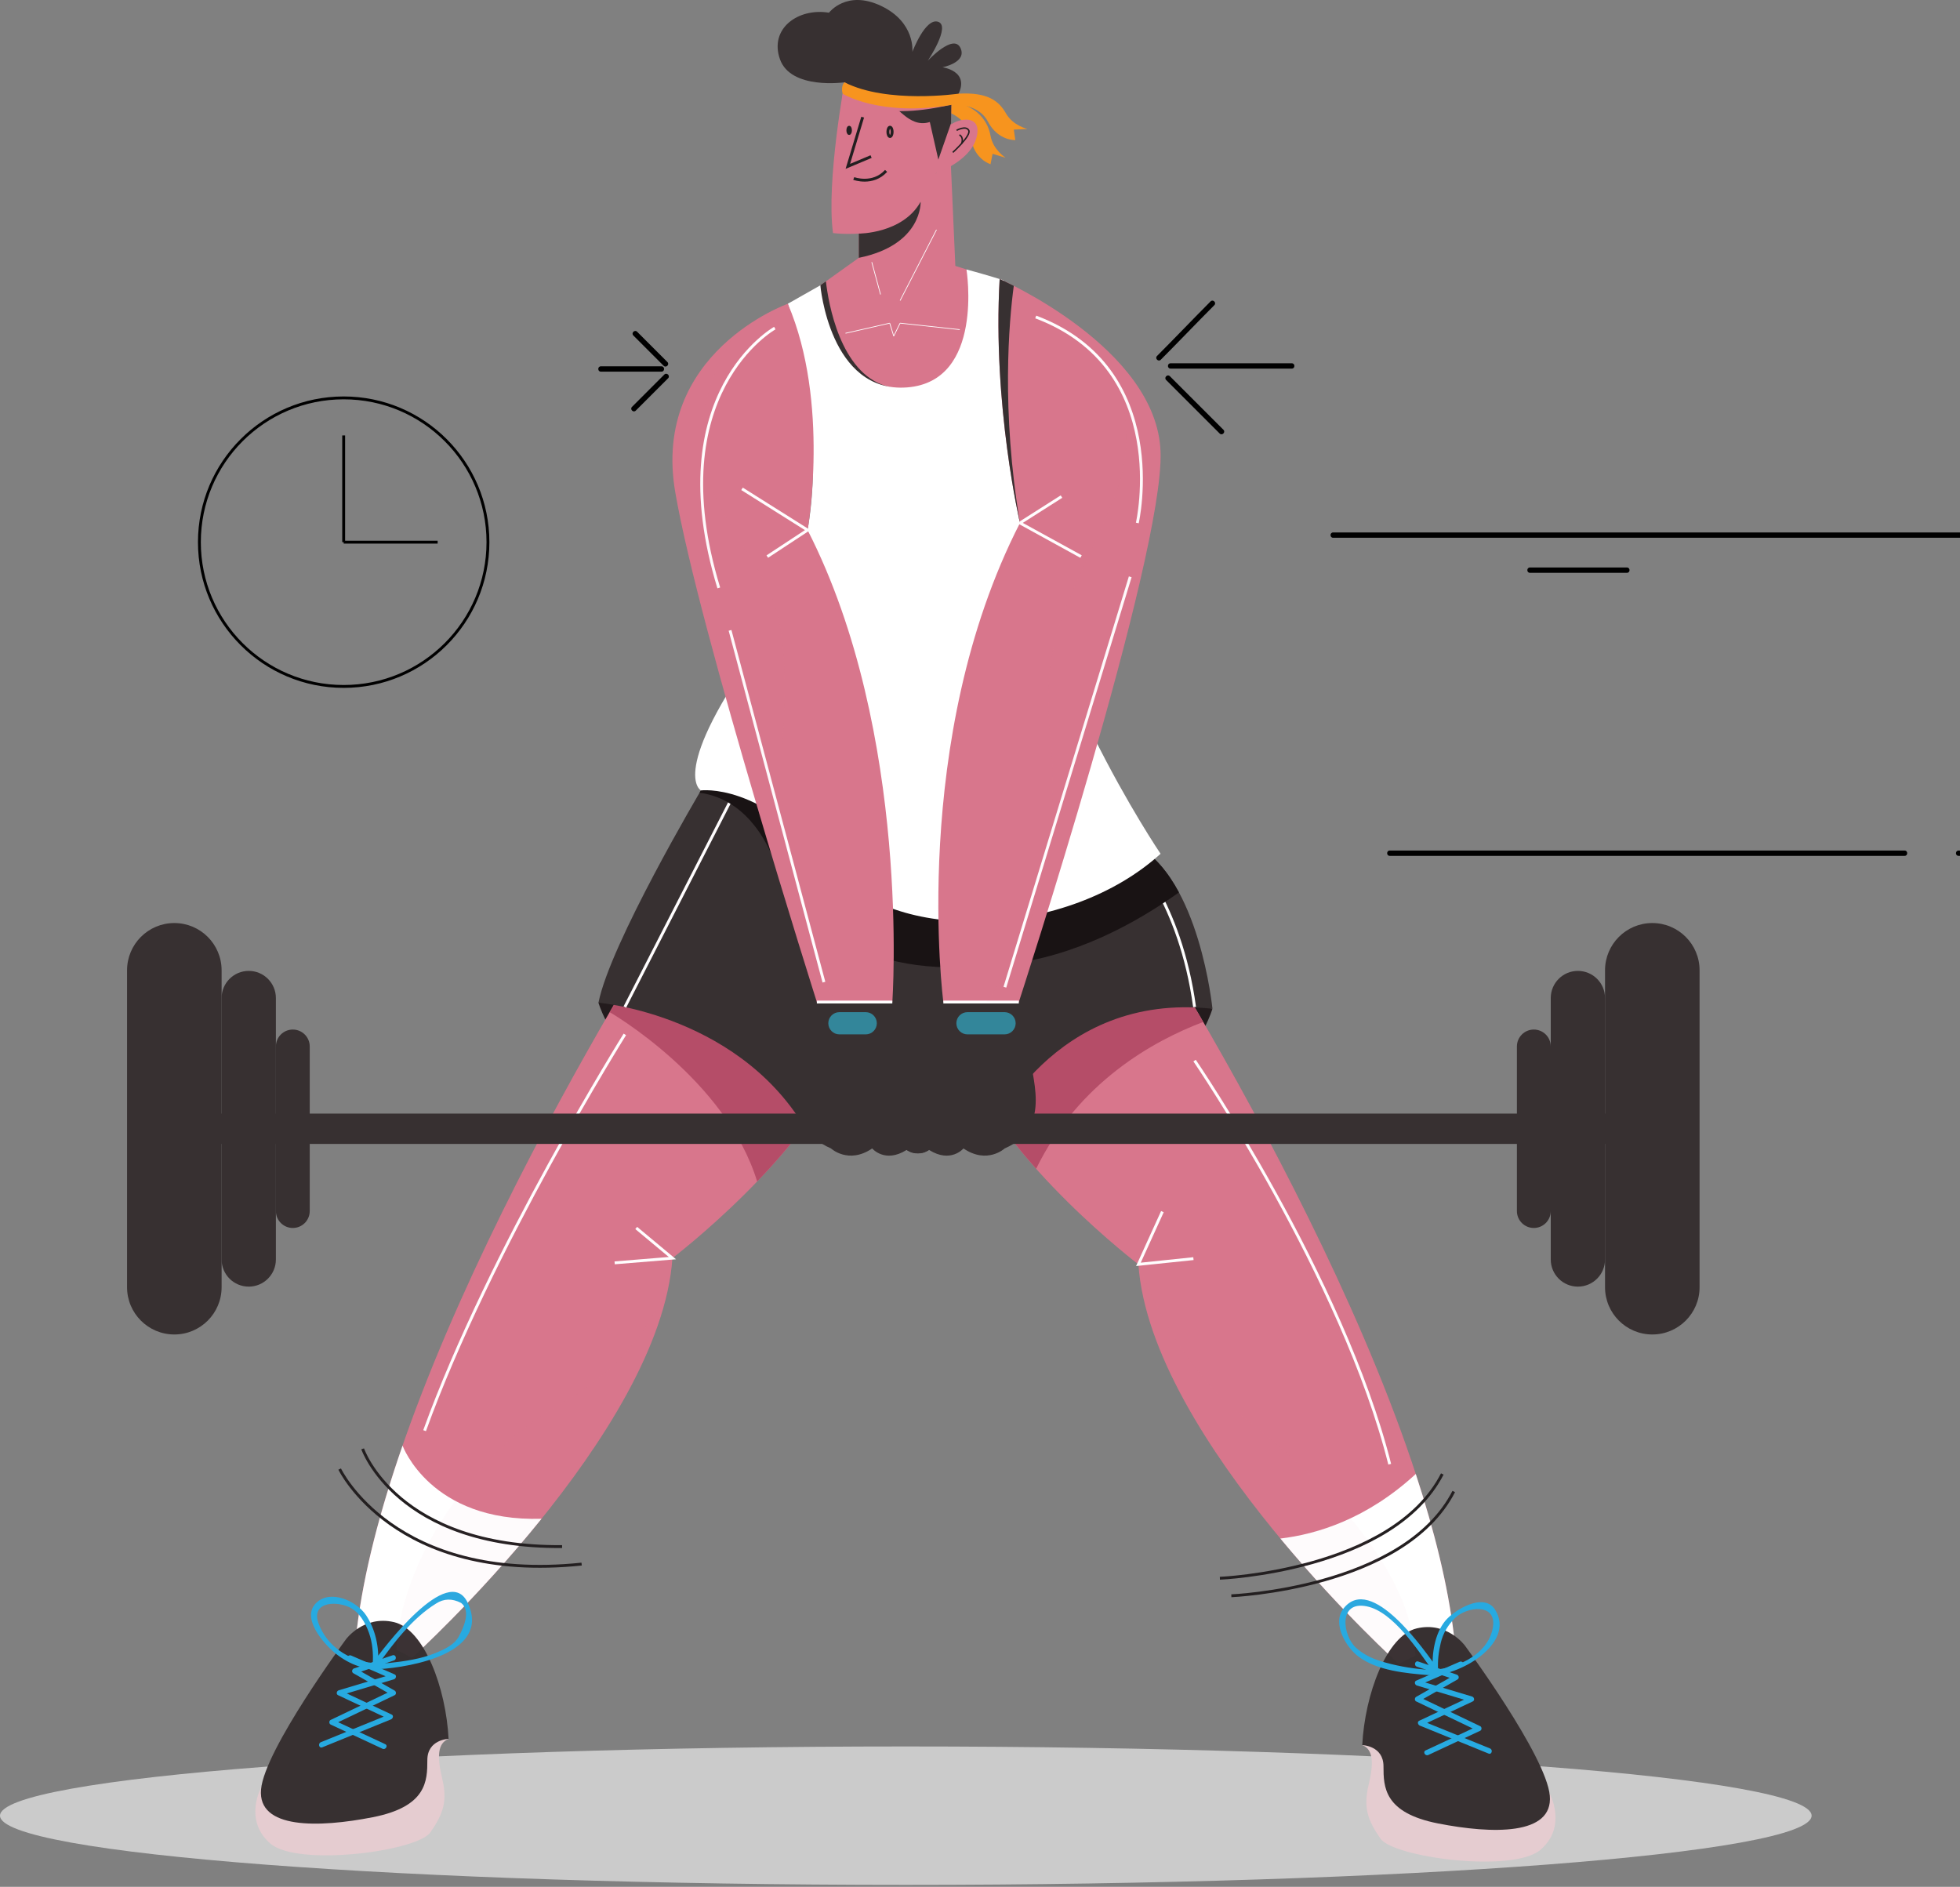 <svg width="912" height="878" viewBox="0 0 912 878" fill="none" xmlns="http://www.w3.org/2000/svg">
<rect x="0" y="0" width="912" height="878" fill="#808080" stroke="none"/>
<path d="M842.957 844.886C842.957 862.674 654.256 877.094 421.479 877.094C188.702 877.094 0 862.674 0 844.886C0 827.097 188.702 812.677 421.479 812.677C654.256 812.677 842.957 827.097 842.957 844.886Z" fill="#CBCBCB"/>
<path d="M381.713 132.764L399.604 119.98V104.456L442.412 75.998L444.528 123.744L449.702 125.389L456.053 141.35V170.548C456.053 170.548 447.115 187.484 446.409 187.719C445.703 187.953 422.889 198.067 422.185 198.067C421.479 198.067 396.782 196.184 396.547 195.478C396.311 194.774 390.431 172.9 389.492 169.842C388.55 166.786 381.931 160.434 381.713 157.378C381.496 154.318 380.083 148.205 379.848 147.499C379.613 146.793 381.713 132.764 381.713 132.764Z" fill="#D8768C"/>
<path d="M412.306 179.644C390.865 173.311 385.469 141.005 384.299 130.918L381.714 132.764C381.714 132.764 380.699 139.542 380.159 143.913C380.537 147.878 381.278 152.959 382.594 155.182C383.341 156.452 385.835 161.865 388.689 168.22C389.057 168.821 389.346 169.373 389.49 169.842C389.532 169.97 389.583 170.146 389.639 170.338C394.328 180.826 399.559 192.849 399.605 193.128C399.682 193.599 437.786 187.171 412.306 179.644Z" fill="#373031"/>
<path d="M460.902 63.187C459.725 56.621 455.06 49.511 443.187 47.266C443.187 47.266 442.673 47.165 441.741 46.957C440.881 48.48 439.809 49.902 438.559 51.166C440.408 51.67 450.369 54.801 451.715 64.02C453.197 74.188 460.896 76.403 460.896 76.403L461.848 71.585L467.939 73.402C467.939 73.402 462.077 69.755 460.902 63.187Z" fill="#F7941E"/>
<path d="M564.118 469.49C564.118 469.49 548.991 524.657 465.34 532.523C465.34 532.523 472.154 497.085 480.152 485.56C488.148 474.035 524.134 461.571 525.309 460.394C526.486 459.218 542.243 454.514 542.243 454.514L564.118 469.49Z" fill="#231B1D"/>
<path d="M526.172 419.939C526.172 419.939 660.401 626.477 676.534 761.01L650.907 774.337C650.907 774.337 535.354 669.723 529.71 588.343C529.71 588.343 468.313 541.617 449.967 495.517C431.621 449.418 501.085 444.401 501.085 444.401L526.172 419.939Z" fill="#D8768C"/>
<path d="M559.877 475.54C540.273 441.642 526.172 419.94 526.172 419.94L501.085 444.401C501.085 444.401 431.621 449.419 449.967 495.518C456.652 512.315 469.053 529.184 482.116 543.857C501.791 503.737 536.452 484.414 559.877 475.54Z" fill="#B54D68"/>
<path d="M278.477 466.589C278.477 466.589 293.603 521.756 377.254 529.62C377.254 529.62 370.44 494.184 362.444 482.659C354.448 471.134 318.46 458.668 317.285 457.494C316.108 456.317 300.351 451.614 300.351 451.614L278.477 466.589Z" fill="#231B1D"/>
<path d="M316.423 417.039C316.423 417.039 182.195 623.576 166.061 758.114L191.689 771.437C191.689 771.437 307.24 666.821 312.884 585.443C312.884 585.443 374.281 538.717 392.627 492.617C410.973 446.518 341.511 441.498 341.511 441.498L316.423 417.039Z" fill="#D8768C"/>
<path d="M341.51 441.499L326.896 427.251C321.734 427.389 315.609 427.593 309.602 427.81C303.786 437.132 294.634 452.086 283.679 470.978C283.703 470.994 337.711 502.021 352.309 549.789C368.153 533.298 384.555 512.899 392.628 492.617C410.974 446.518 341.51 441.499 341.51 441.499Z" fill="#B54D68"/>
<path d="M326.144 367.803C326.144 367.803 283.807 439.304 278.477 466.59C278.477 466.59 346.825 472.231 377.254 529.62L413.01 496.692L461.227 527.583C461.227 527.583 489.844 461.256 564.166 469.408C564.166 469.408 558.207 408.884 528.415 393.204C498.623 377.526 426.808 378.778 425.868 378.151C424.927 377.526 345.9 355.572 345.9 355.572L326.144 367.803Z" fill="#373031"/>
<path d="M415.206 466.274H380.083C380.083 466.274 373.955 480.54 374.673 489.951C375.393 499.361 363.384 524.289 386.669 534.402C386.669 534.402 394.783 541.929 405.837 534.402C405.837 534.402 411.717 541.46 421.832 535.11C421.832 535.11 429.474 539.815 434.179 532.994C434.179 532.994 441.155 513.941 421.32 498.653C421.32 498.653 422.577 473.646 415.206 466.274Z" fill="#373031"/>
<path d="M438.942 466.274H474.065C474.065 466.274 480.195 480.54 479.477 489.951C478.757 499.361 490.764 524.289 467.481 534.402C467.481 534.402 459.366 541.929 448.311 534.402C448.311 534.402 442.433 541.46 432.318 535.11C432.318 535.11 424.674 539.815 419.971 532.994C419.971 532.994 412.995 513.941 432.828 498.653C432.828 498.653 431.572 473.646 438.942 466.274Z" fill="#373031"/>
<path d="M393.254 36.72C393.254 36.72 384.315 84.466 387.61 108.456C387.61 108.456 431.576 114.318 435.348 80.694C435.348 80.694 450.878 75.293 454.171 64.707C457.464 54.124 448.055 54.243 442.529 57.888L442.646 48.834C442.646 48.834 411.011 23.666 393.254 36.72Z" fill="#D8768C"/>
<path d="M392.968 38.307C392.968 38.307 367.97 41.893 362.913 27.548C357.858 13.199 371.499 3.555 385.727 5.909C385.727 5.909 393.842 -4.912 409.953 2.733C426.064 10.377 424.535 24.136 424.535 24.136C424.535 24.136 430.534 8.144 436.531 10.141C442.529 12.141 431.709 28.252 431.709 28.252C431.709 28.252 443.587 15.434 446.88 22.255C450.173 29.075 438.53 31.31 438.53 31.31C438.53 31.31 454.993 33.426 442.646 48.833C430.299 64.238 422.049 54.594 417.939 51.301C413.833 48.01 407.601 45.892 406.425 46.011C405.248 46.127 392.968 38.307 392.968 38.307Z" fill="#373031"/>
<path d="M401.407 54.517L394.509 77.41L405.327 72.861" stroke="#231F20" stroke-width="1.333" stroke-miterlimit="10"/>
<path d="M397.253 83.054C397.253 83.054 406.072 86.347 412.306 79.526" stroke="#231F20" stroke-width="1.333" stroke-miterlimit="10"/>
<path d="M415.127 61.357C415.127 62.557 414.678 63.532 414.128 63.532C413.577 63.532 413.13 62.557 413.13 61.357C413.13 60.154 413.577 59.181 414.128 59.181C414.678 59.181 415.127 60.154 415.127 61.357Z" stroke="#231F20" stroke-width="1.333" stroke-miterlimit="10"/>
<path d="M395.724 60.651C395.724 61.464 395.451 62.12 395.117 62.12C394.781 62.12 394.51 61.464 394.51 60.651C394.51 59.838 394.781 59.181 395.117 59.181C395.451 59.181 395.724 59.838 395.724 60.651Z" stroke="#231F20" stroke-width="1.333" stroke-miterlimit="10"/>
<path d="M407.994 476.153C407.994 479.009 405.678 481.327 402.82 481.327H390.59C387.732 481.327 385.416 479.009 385.416 476.153C385.416 473.295 387.732 470.979 390.59 470.979H402.82C405.678 470.979 407.994 473.295 407.994 476.153Z" fill="#33869A"/>
<path d="M472.596 476.153C472.596 479.009 470.278 481.327 467.42 481.327H450.174C447.316 481.327 444.998 479.009 444.998 476.153C444.998 473.295 447.316 470.979 450.174 470.979H467.42C470.278 470.979 472.596 473.295 472.596 476.153Z" fill="#33869A"/>
<path d="M341.35 369.791L290.746 468.602" stroke="#FFFDFE" stroke-width="1.333" stroke-miterlimit="10"/>
<path d="M525.907 395.715C525.907 395.715 549.093 419.018 555.847 468.603" stroke="white" stroke-width="1.333" stroke-miterlimit="10"/>
<path d="M286.002 587.638L312.885 585.444L296.038 571.41" stroke="#FFFDFE" stroke-width="1.333" stroke-miterlimit="10"/>
<path d="M540.876 563.805L529.709 588.343L555.308 585.679" stroke="#FFFDFE" stroke-width="1.333" stroke-miterlimit="10"/>
<path d="M191.688 771.437C191.688 771.437 221.763 744.206 251.973 706.721C200.278 708.282 187.341 672.77 187.309 672.685C176.954 702.53 169.226 731.707 166.06 758.114L191.688 771.437Z" fill="white"/>
<path d="M121.613 831.505C121.613 831.505 113.077 846.86 125.777 857.837C138.478 868.808 194.141 861.443 200.259 852.661C206.372 843.878 208.255 837.921 205.745 827.573C203.237 817.223 203.708 811.108 208.725 809.15L185.047 804.522L162.469 813.461L150.082 825.377L135.97 828.825L121.613 831.505Z" fill="#E5CCD0"/>
<path d="M160.979 762.815C160.979 762.815 169.213 751.528 183.322 754.819C197.436 758.114 207.548 785.629 208.725 809.151C208.725 809.151 198.846 809.386 198.846 819.028C198.846 828.674 198.611 840.667 173.445 845.604C148.28 850.544 119.819 851.252 121.465 832.667C123.112 814.091 160.979 762.815 160.979 762.815Z" fill="#373031"/>
<path d="M179.244 811.611C171.194 807.853 163.145 804.093 155.095 800.335V802.471C164.608 797.916 174.121 793.366 183.635 788.817C184.483 788.407 184.394 787.112 183.635 786.681C177.652 783.281 171.667 779.885 165.686 776.485L165.389 778.746C171.374 776.707 177.355 774.665 183.338 772.63C184.839 772.12 184.194 769.729 182.681 770.247C176.698 772.282 170.716 774.321 164.733 776.362C163.754 776.695 163.461 778.065 164.438 778.621C170.421 782.017 176.404 785.417 182.387 788.817V786.681C172.873 791.23 163.36 795.784 153.847 800.335C153.044 800.717 153.034 802.09 153.847 802.471C161.897 806.229 169.946 809.989 177.996 813.747C179.432 814.415 180.688 812.283 179.244 811.611Z" fill="#27AAE1"/>
<path d="M149.94 813.082C160.602 808.745 171.265 804.41 181.927 800.072C182.799 799.716 183.307 798.322 182.222 797.812C174.33 794.099 166.437 790.391 158.545 786.679L158.251 788.939C166.613 786.428 174.977 783.922 183.339 781.41C184.265 781.133 184.676 779.606 183.634 779.151C176.891 776.226 170.149 773.299 163.407 770.37C161.959 769.741 160.699 771.873 162.159 772.506C168.901 775.431 175.643 778.358 182.386 781.287L182.682 779.027C174.318 781.538 165.956 784.044 157.594 786.556C156.645 786.837 156.281 788.336 157.297 788.815C165.189 792.523 173.082 796.235 180.974 799.948L181.27 797.689C170.608 802.026 159.946 806.362 149.283 810.699C147.828 811.294 148.463 813.686 149.94 813.082Z" fill="#27AAE1"/>
<path d="M175.894 774.284C176.469 766.43 174.707 758.25 170.37 751.66C165.955 744.953 153.653 739.379 147.071 745.942C140.058 752.933 150.542 764.638 155.418 768.795C161.286 773.797 168.878 777.146 176.572 776.675C191.139 775.779 228.713 769.294 217.611 745.788C208.624 726.755 178.146 767.268 173.59 773.663C172.662 774.964 174.808 776.196 175.726 774.909C183.174 764.46 191.888 752.991 202.924 746.165C206.544 743.822 210.432 743.737 214.591 745.914C219.395 749.674 215.438 757.89 213.46 761.562C211.336 765.508 206.346 767.702 202.43 769.286C195.709 772.001 188.205 773.059 181.05 773.829C167.767 775.253 153.798 769.29 148.414 755.932C144.298 745.726 155.605 744.767 162.265 747.75C167.154 749.943 169.956 755.028 171.677 759.794C173.303 764.306 173.771 769.509 173.421 774.284C173.305 775.876 175.777 775.864 175.894 774.284Z" fill="#27AAE1"/>
<path d="M168.741 674.192C168.741 674.192 184.709 720.293 261.543 719.666" stroke="#231F20" stroke-width="1.333" stroke-miterlimit="10"/>
<path d="M158.054 683.598C158.054 683.598 183.457 736.914 270.636 727.816" stroke="#231F20" stroke-width="1.333" stroke-miterlimit="10"/>
<path d="M658.768 685.885C636.047 706.803 612.832 713.915 595.769 715.924C624.157 750.118 650.908 774.339 650.908 774.339L676.535 761.01C673.734 737.656 667.368 712.127 658.768 685.885Z" fill="white"/>
<path d="M720.984 834.406C720.984 834.406 729.52 849.761 716.818 860.736C704.119 871.713 648.452 864.348 642.337 855.562C636.223 846.783 634.34 840.822 636.85 830.474C639.356 820.124 638.885 814.009 633.87 812.051L657.548 807.423L680.126 816.358L692.511 828.279L706.625 831.728L720.984 834.406Z" fill="#E5CCD0"/>
<path d="M681.615 765.716C681.615 765.716 673.384 754.425 659.272 757.72C645.16 761.011 635.046 788.53 633.869 812.052C633.869 812.052 643.748 812.283 643.748 821.929C643.748 831.571 643.984 843.564 669.149 848.505C694.317 853.445 722.777 854.149 721.13 835.568C719.484 816.988 681.615 765.716 681.615 765.716Z" fill="#373031"/>
<path d="M664.6 816.644C672.65 812.89 680.699 809.131 688.747 805.377C689.562 804.993 689.55 803.622 688.747 803.241C679.234 798.686 669.721 794.135 660.207 789.58V791.716C666.19 788.318 672.173 784.922 678.156 781.523C679.133 780.967 678.84 779.6 677.861 779.264C671.878 777.223 665.896 775.188 659.911 773.149C658.398 772.63 657.755 775.018 659.254 775.532C665.237 777.571 671.22 779.606 677.205 781.647L676.908 779.387C670.925 782.786 664.942 786.182 658.959 789.58C658.2 790.013 658.109 791.307 658.959 791.716C668.473 796.267 677.988 800.822 687.501 805.377V803.241C679.451 806.995 671.402 810.752 663.352 814.508C661.908 815.185 663.164 817.313 664.6 816.644Z" fill="#27AAE1"/>
<path d="M693.311 813.604L661.324 800.59L661.619 802.851C669.512 799.138 677.405 795.426 685.297 791.718C686.315 791.237 685.95 789.74 685.002 789.457C676.638 786.945 668.276 784.435 659.912 781.928L660.207 784.188C666.949 781.259 673.693 778.332 680.435 775.409C681.895 774.774 680.633 772.642 679.187 773.271C672.445 776.2 665.703 779.123 658.959 782.052C657.916 782.503 658.328 784.034 659.255 784.311C667.617 786.819 675.981 789.331 684.346 791.84L684.049 789.582C676.157 793.292 668.264 797.004 660.371 800.713C659.287 801.223 659.793 802.617 660.667 802.973L692.654 815.987C694.132 816.587 694.767 814.195 693.311 813.604Z" fill="#27AAE1"/>
<path d="M669.173 777.185C668.862 772.941 669.406 768.678 670.375 764.549C671.433 760.041 673.708 756.198 676.967 752.957C682.313 747.641 696.346 745.722 694.686 757.009C692.679 770.676 675.432 777.895 663.172 776.884C656.028 776.297 648.964 775.025 642.124 772.881C638.015 771.596 634.221 769.655 631.003 766.79C624.73 761.192 622.503 744.757 635.964 747.476C648.289 749.962 660.051 768.243 666.869 777.81C667.786 779.097 669.932 777.865 669.005 776.564C662.688 767.701 638.022 732.117 625.175 748.438C619.641 755.471 626.379 766.616 632.243 770.951C641.037 777.456 654.118 778.611 664.671 779.479C678.057 780.589 705.527 764.958 695.717 749.094C690.495 740.649 676.51 749.252 672.42 754.31C667.557 760.316 666.149 769.655 666.701 777.185C666.817 778.765 669.289 778.777 669.173 777.185Z" fill="#27AAE1"/>
<path d="M567.617 734.403C567.617 734.403 647.899 731.136 671.105 685.886" stroke="#231F20" stroke-width="1.333" stroke-miterlimit="10"/>
<path d="M572.948 742.558C572.948 742.558 653.231 739.294 676.435 694.044" stroke="#231F20" stroke-width="1.333" stroke-miterlimit="10"/>
<path d="M445.116 60.651C445.116 60.651 449.453 58.24 450.752 60.651C452.054 63.062 443.351 70.906 443.351 70.906" stroke="#231F20" stroke-width="0.667" stroke-miterlimit="10"/>
<path d="M447.466 66.764C447.466 66.764 448.615 63.944 446.408 62.767" stroke="#231F20" stroke-width="0.667" stroke-miterlimit="10"/>
<path d="M431.743 52.791L436.613 74.274L442.536 57.314L442.647 48.834L431.743 52.791Z" fill="#373031"/>
<path d="M399.605 108.703C399.605 108.703 420.067 108.77 428.378 93.873C428.378 93.873 429.316 113.944 399.605 119.98V108.703Z" fill="#373031"/>
<path d="M358.759 396.97C376.007 434.288 403.916 456.241 468.519 448.714C500.179 445.025 528.201 429.814 548.568 415.259C543.525 405.88 536.953 397.696 528.414 393.205C498.625 377.525 426.809 378.779 425.868 378.152C424.926 377.525 345.899 355.571 345.899 355.571L326.143 367.802C326.143 367.802 325.91 368.199 325.51 368.88C335.725 370.25 349.242 376.384 358.759 396.97Z" fill="#191314"/>
<path d="M326.144 367.803C326.144 367.803 354.64 364.045 385.102 402.299C415.562 440.556 497.369 436.169 540.019 397.282C540.019 397.282 479.184 307.593 472.912 229.193C466.636 150.791 466.951 130.408 466.951 130.408C466.951 130.408 459.109 127.9 449.703 125.39C449.703 125.39 458.171 177.448 422.108 180.27C386.041 183.092 381.714 132.765 381.714 132.765L366.58 141.351C366.58 141.351 399.528 236.72 354.996 298.184C310.464 359.648 326.144 367.803 326.144 367.803Z" fill="white"/>
<path d="M366.579 141.351C366.579 141.351 302.938 163.965 314.227 229.193C325.516 294.422 380.084 466.275 380.084 466.275H415.205C415.205 466.275 424.153 341.278 375.776 246.662C375.776 246.662 386.318 187.418 366.579 141.351Z" fill="#D8768C"/>
<path d="M465.147 129.842C465.147 129.842 538.45 161.77 540.018 210.376C541.589 258.984 474.066 466.273 474.066 466.273H438.941C438.941 466.273 422.98 344.081 474.6 243.36C474.6 243.36 461.774 188.547 465.147 129.842Z" fill="#D8768C"/>
<path d="M380.083 466.274H415.207" stroke="white" stroke-width="1.333" stroke-miterlimit="10"/>
<path d="M438.942 466.274H474.066" stroke="white" stroke-width="1.333" stroke-miterlimit="10"/>
<path d="M345.273 227.467L375.776 246.662L357.033 258.985" stroke="#FFFDFE" stroke-width="1.333" stroke-miterlimit="10"/>
<path d="M360.524 152.673C360.524 152.673 306.7 182.779 334.455 273.566" stroke="#FFFDFE" stroke-width="1.333" stroke-miterlimit="10"/>
<path d="M339.695 293.323L383.376 457.024" stroke="#FFFDFE" stroke-width="1.333" stroke-miterlimit="10"/>
<path d="M467.577 459.374L525.907 268.392" stroke="#FFFDFE" stroke-width="1.333" stroke-miterlimit="10"/>
<path d="M529.2 243.36C529.2 243.36 545.693 171.489 481.939 147.5" stroke="#FFFDFE" stroke-width="1.333" stroke-miterlimit="10"/>
<path d="M493.92 231.073L474.599 243.359L503.016 258.983" stroke="#FFFDFE" stroke-width="1.333" stroke-miterlimit="10"/>
<path d="M471.72 133.007C467.646 130.932 465.146 129.842 465.146 129.842C461.776 188.547 474.6 243.36 474.6 243.36C465.775 190.853 469.519 149.391 471.72 133.007Z" fill="#373031"/>
<g opacity="0.3">
<g opacity="0.3">
<path opacity="0.3" d="M388.976 466.274C372.582 438.178 361.159 395.37 364.372 340.833C368.734 266.825 352.486 274.349 331.161 227.467C320.05 203.035 329.538 176.355 341.173 156.395C324.907 169.739 307.936 192.848 314.227 229.192C325.517 294.422 380.082 466.274 380.082 466.274H388.976Z" fill="#D8768C"/>
</g>
</g>
<g opacity="0.3">
<g opacity="0.3">
<path opacity="0.3" d="M474.066 466.274C474.066 466.274 541.59 258.983 540.02 210.375C539.416 191.72 528.242 175.522 514.706 162.643C523.274 182.031 528.671 206.722 518.695 231.073C497.368 283.13 484.01 293.795 488.809 343.344C492.956 386.176 485.533 431.366 458.94 466.274H474.066Z" fill="#D8768C"/>
</g>
</g>
<g opacity="0.3">
<g opacity="0.3">
<path opacity="0.3" d="M191.688 771.436C191.688 771.436 305.056 668.785 312.676 587.75C312.445 590.027 307.961 626.782 259.661 654.123C223.853 674.39 187.185 721.857 184.386 767.643L191.688 771.436Z" fill="#D8768C"/>
</g>
</g>
<g opacity="0.3">
<g opacity="0.3">
<path opacity="0.3" d="M650.908 774.338L658.61 770.333C655.449 721.424 600.441 676.807 576.399 657.574C545.039 632.484 529.711 588.344 529.711 588.344C535.353 669.722 650.908 774.338 650.908 774.338Z" fill="#D8768C"/>
</g>
</g>
<path d="M290.745 481.327C290.745 481.327 227.944 581.607 197.567 665.725" stroke="#FFFDFE" stroke-width="1.333" stroke-miterlimit="10"/>
<path d="M555.846 493.519C555.846 493.519 624.891 594.66 646.645 681.343" stroke="#FFFDFE" stroke-width="1.333" stroke-miterlimit="10"/>
<path d="M769.574 532.299H63.032V518.187H769.574V532.299Z" fill="#373031"/>
<path d="M103.113 598.973C103.113 611.123 93.266 620.968 81.116 620.968C68.968 620.968 59.119 611.123 59.119 598.973V451.512C59.119 439.367 68.968 429.517 81.116 429.517C93.266 429.517 103.113 439.367 103.113 451.512V598.973Z" fill="#373031"/>
<path d="M128.369 586.076C128.369 593.048 122.716 598.702 115.74 598.702C108.767 598.702 103.112 593.048 103.112 586.076V464.412C103.112 457.442 108.767 451.785 115.74 451.785C122.716 451.785 128.369 457.442 128.369 464.412V586.076Z" fill="#373031"/>
<path d="M144.121 563.532C144.121 567.883 140.594 571.41 136.245 571.41C131.896 571.41 128.369 567.883 128.369 563.532V486.954C128.369 482.605 131.896 479.078 136.245 479.078C140.594 479.078 144.121 482.605 144.121 486.954V563.532Z" fill="#373031"/>
<path d="M746.829 598.973C746.829 611.123 756.679 620.968 768.828 620.968C780.974 620.968 790.823 611.123 790.823 598.973V451.512C790.823 439.367 780.974 429.517 768.828 429.517C756.679 429.517 746.829 439.367 746.829 451.512V598.973Z" fill="#373031"/>
<path d="M721.575 586.076C721.575 593.048 727.227 598.702 734.203 598.702C741.177 598.702 746.829 593.048 746.829 586.076V464.412C746.829 457.442 741.177 451.785 734.203 451.785C727.227 451.785 721.575 457.442 721.575 464.412V586.076Z" fill="#373031"/>
<path d="M705.825 563.532C705.825 567.883 709.349 571.41 713.698 571.41C718.048 571.41 721.574 567.883 721.574 563.532V486.954C721.574 482.605 718.048 479.078 713.698 479.078C709.349 479.078 705.825 482.605 705.825 486.954V563.532Z" fill="#373031"/>
<path d="M432.917 48.425C432.917 48.425 416.92 47.85 416.608 47.85C416.297 47.85 407.672 47.602 406.26 46.746C404.85 45.89 397.785 44.321 397.399 43.771C397.01 43.224 396.023 42.442 395.261 42.284C394.502 42.126 392.227 41.891 392.227 41.891L391.976 42.011C392.016 42.428 392.089 42.881 392.212 43.38C392.081 44.181 391.941 45.049 391.794 45.963C396.395 48.577 412.759 55.873 442.792 48.623L432.917 48.425Z" fill="#D8768C"/>
<path d="M392.067 43.59C392.067 43.59 409.248 54.438 442.647 48.833C442.647 48.833 454.877 47.46 459.66 56.554C464.442 65.648 472.438 65.179 472.438 65.179L471.732 60.318L478.083 60.004C478.083 60.004 471.341 58.516 468.048 52.713C464.755 46.912 459.502 42.834 446.045 43.59C446.045 43.59 412.831 48.439 392.968 38.307C392.968 38.307 391.115 39.719 392.067 43.59Z" fill="#F7941E"/>
<path d="M393.415 155.076L413.994 150.372" stroke="#FFFDFE" stroke-width="0.333" stroke-miterlimit="10"/>
<path d="M413.993 150.372L415.858 156.396" stroke="#FFFDFE" stroke-width="0.333" stroke-miterlimit="10"/>
<path d="M415.859 156.396L418.818 150.371" stroke="#FFFDFE" stroke-width="0.333" stroke-miterlimit="10"/>
<path d="M418.817 150.372L446.572 153.384" stroke="#FFFDFE" stroke-width="0.333" stroke-miterlimit="10"/>
<path d="M435.751 106.927L418.817 139.867" stroke="#FFFDFE" stroke-width="0.333" stroke-miterlimit="10"/>
<path d="M405.646 121.992L409.724 137.031" stroke="#FFFDFE" stroke-width="0.333" stroke-miterlimit="10"/>
<path d="M646.646 398.256H886.237C887.831 398.256 887.831 395.783 886.237 395.783H646.646C645.052 395.783 645.052 398.256 646.646 398.256Z" fill="black"/>
<path d="M911.322 398.256H987.845C989.437 398.256 989.437 395.783 987.845 395.783H911.322C909.729 395.783 909.729 398.256 911.322 398.256Z" fill="black"/>
<path d="M620.304 250.237H935.16C936.752 250.237 936.752 247.764 935.16 247.764H620.304C618.71 247.764 618.71 250.237 620.304 250.237Z" fill="black"/>
<path d="M711.874 266.544H757.033C758.627 266.544 758.627 264.072 757.033 264.072H711.874C710.28 264.072 710.28 266.544 711.874 266.544Z" fill="black"/>
<path d="M540.113 167.397C548.491 158.996 556.667 150.396 565.045 141.994C566.172 140.865 564.424 139.117 563.296 140.246C554.918 148.65 546.742 157.247 538.364 165.649C537.237 166.78 538.985 168.527 540.113 167.397Z" fill="black"/>
<path d="M544.649 171.522H601.097C602.691 171.522 602.691 169.05 601.097 169.05H544.649C543.055 169.05 543.055 171.522 544.649 171.522Z" fill="black"/>
<path d="M542.599 176.805C550.909 185.116 559.22 193.425 567.529 201.735C568.658 202.863 570.406 201.116 569.277 199.987C560.968 191.678 552.658 183.368 544.347 175.057C543.218 173.929 541.471 175.678 542.599 176.805Z" fill="black"/>
<path d="M310.557 168.47L296.445 154.359C295.318 153.231 293.569 154.98 294.697 156.107L308.808 170.219C309.938 171.346 311.684 169.598 310.557 168.47Z" fill="black"/>
<path d="M307.803 170.461H279.578C277.983 170.461 277.983 172.933 279.578 172.933H307.803C309.397 172.933 309.397 170.461 307.803 170.461Z" fill="black"/>
<path d="M309.123 174.272C304.105 179.29 299.087 184.308 294.07 189.325C292.942 190.453 294.691 192.201 295.818 191.074C300.836 186.056 305.853 181.036 310.871 176.021C312 174.891 310.25 173.145 309.123 174.272Z" fill="black"/>
<path d="M227.045 252.284C227.045 289.36 196.988 319.416 159.913 319.416C122.839 319.416 92.782 289.36 92.782 252.284C92.782 215.208 122.839 185.152 159.913 185.152C196.988 185.152 227.045 215.208 227.045 252.284Z" stroke="black" stroke-width="1.333" stroke-miterlimit="10"/>
<path d="M159.913 252.284V202.621" stroke="black" stroke-width="1.333" stroke-miterlimit="10"/>
<path d="M159.913 252.284H203.64" stroke="black" stroke-width="1.333" stroke-miterlimit="10"/>
</svg>
